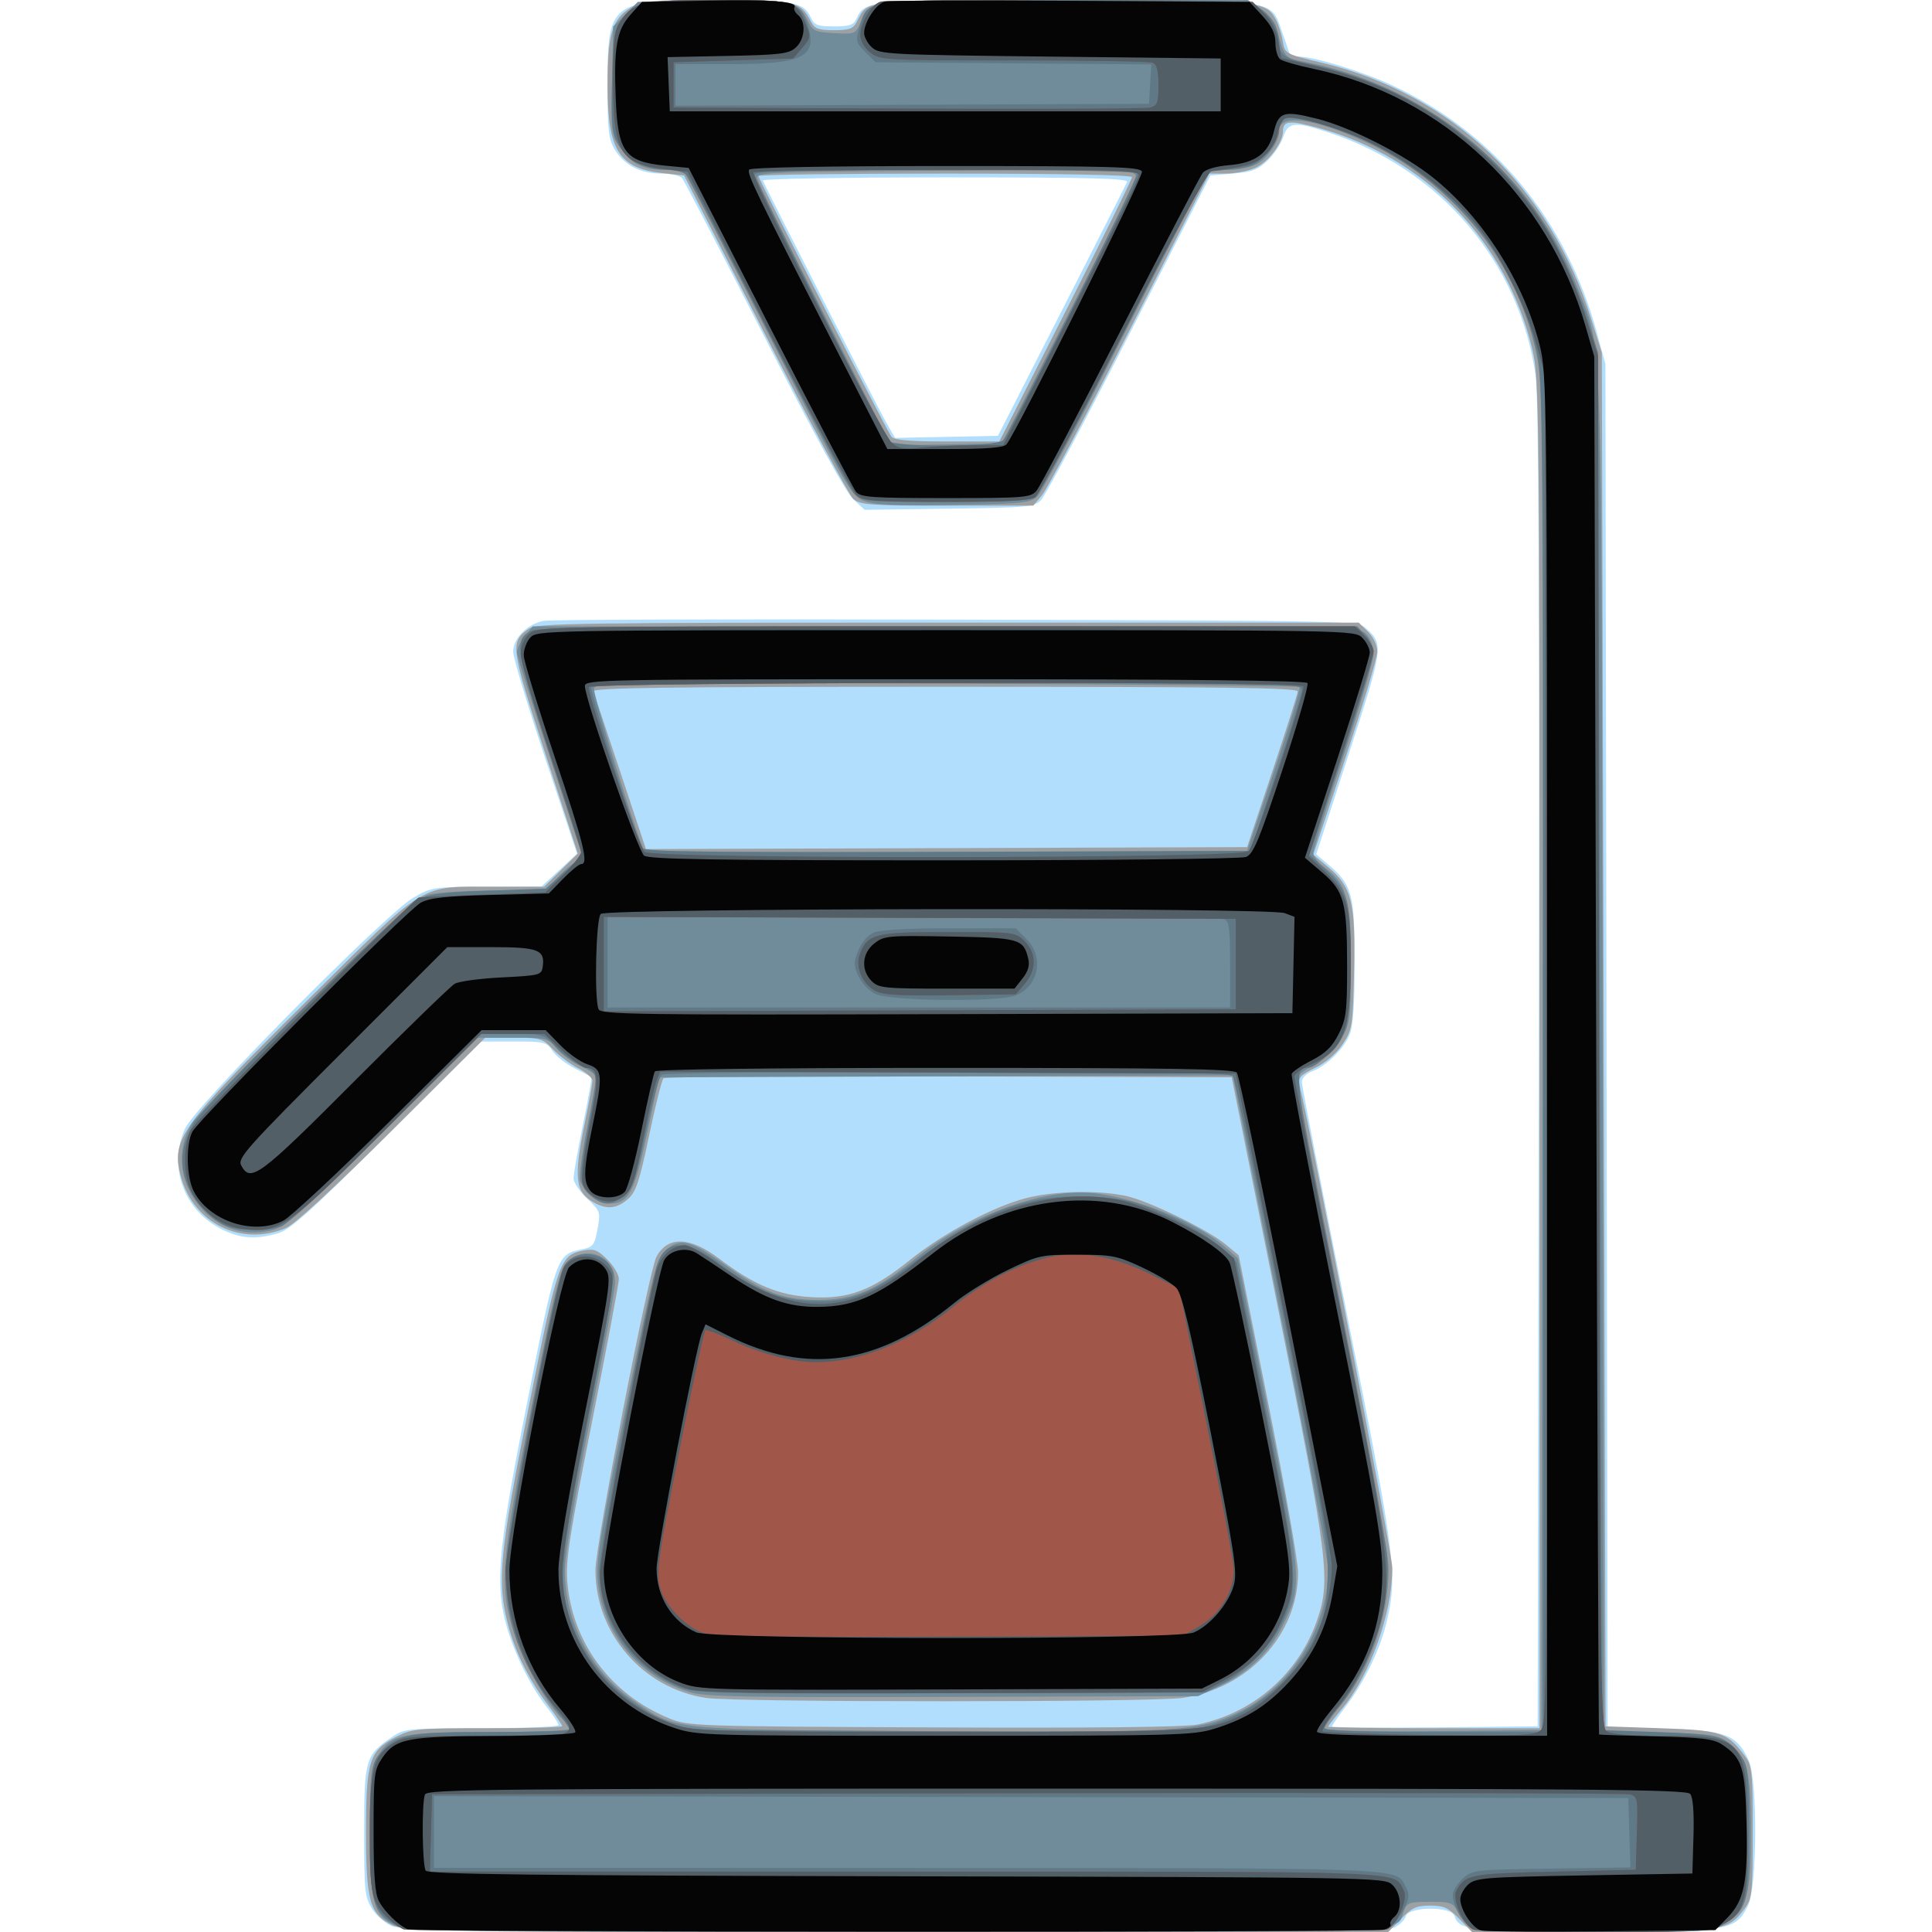 <?xml version="1.0" encoding="UTF-8" standalone="no"?>
<!-- Created with Inkscape (http://www.inkscape.org/) -->

<svg
   version="1.1"
   id="svg2"
   width="512"
   height="512"
   viewBox="0 0 512 512"
   sodipodi:docname="brewing.png"
   xmlns:inkscape="http://www.inkscape.org/namespaces/inkscape"
   xmlns:sodipodi="http://sodipodi.sourceforge.net/DTD/sodipodi-0.dtd"
   xmlns="http://www.w3.org/2000/svg"
   xmlns:svg="http://www.w3.org/2000/svg">
  <defs
     id="defs6" />
  <sodipodi:namedview
     id="namedview4"
     pagecolor="#505050"
     bordercolor="#eeeeee"
     borderopacity="1"
     inkscape:showpageshadow="0"
     inkscape:pageopacity="0"
     inkscape:pagecheckerboard="0"
     inkscape:deskcolor="#505050"
     showgrid="false" />
  <g
     inkscape:groupmode="layer"
     inkscape:label="Image"
     id="g8">
    <g
       id="g170">
      <path
         style="fill:#b0defc"
         d="M 104.159,510.551 C 102.272,509.867 99.878,507.856 98.659,505.93 96.663,502.778 96.5,501.223 96.5,485.334 c 0,-19.106 0.33,-20.211 7.49,-25.084 3.161,-2.151 4.198,-2.25 23.658,-2.25 C 138.842,458 148,457.612 148,457.137 c 0,-0.474 -1.396,-2.612 -3.102,-4.75 -4.062,-5.09 -8.294,-13.534 -10.495,-20.94 -3.243,-10.91 -2.484,-20.374 4.448,-55.448 8.664,-43.841 8.553,-43.517 15.403,-44.918 2.925,-0.598 3.325,-1.12 4.097,-5.343 0.828,-4.531 0.74,-4.788 -2.748,-8.078 -1.982,-1.869 -3.603,-4.295 -3.603,-5.392 0,-1.097 1.127,-7.529 2.505,-14.294 1.378,-6.765 2.39,-12.396 2.25,-12.515 -0.14,-0.118 -2.161,-1.176 -4.49,-2.351 -2.329,-1.175 -4.969,-3.255 -5.865,-4.623 C 144.872,276.156 144.229,276 136.16,276 h -8.61 l -25.025,24.909 C 81.825,321.513 76.809,326.005 73.5,326.903 68.016,328.392 64.591,328.274 60.218,326.447 49.142,321.82 44.232,309.723 49.077,299 51.714,293.164 102.116,242.219 109.5,237.926 c 4.88,-2.837 5.347,-2.908 19.5,-2.956 l 14.5,-0.049 4.714,-4.34 4.714,-4.34 -8.464,-25.348 C 139.809,186.951 136,174.276 136,172.727 c 0,-3.612 3.774,-7.414 8.138,-8.199 1.849,-0.333 51.127,-0.475 109.507,-0.316 104.531,0.284 106.179,0.319 108.365,2.289 4.733,4.265 4.635,4.98 -4.574,33.342 l -8.623,26.557 3.016,2.551 c 6.513,5.508 7.163,7.851 7.168,25.833 0.003,11.608 -0.392,17.206 -1.373,19.5 -1.655,3.868 -6.102,8.205 -9.873,9.63 -1.595,0.603 -2.75,1.794 -2.75,2.837 0,0.989 5.4,28.777 12,61.751 12.808,63.989 13.43,68.808 10.494,81.26 -1.737,7.367 -5.934,16.042 -10.923,22.578 -1.964,2.574 -3.572,4.907 -3.572,5.187 0,0.279 12.262,0.388 27.25,0.241 L 407.5,457.5 l 0.29,-175 C 407.998,157.344 407.762,105.245 406.961,99.584 402.703,69.465 381.732,44.839 352.043,35.092 c -9.019,-2.961 -10.657,-2.791 -11.989,1.243 -0.605,1.834 -2.469,4.647 -4.142,6.25 -2.482,2.379 -4.155,3.007 -9.096,3.415 l -6.054,0.5 -21.442,42 c -11.793,23.1 -22.326,42.9 -23.407,44 -1.829,1.862 -3.506,2.021 -24.364,2.303 l -22.4,0.303 -3.038,-2.803 C 224.139,130.484 215.834,115.285 202.448,89 191.104,66.725 181.357,47.938 180.789,47.25 180.22,46.562 177.763,46 175.328,46 c -5.571,0 -9.859,-2.184 -12.368,-6.299 -1.687,-2.766 -1.953,-5.079 -1.956,-17.001 C 160.998,0.465 161.593,0 190.075,0 210.082,0 213.016,0.546 214.868,4.61 215.807,6.67 216.653,7 221,7 c 4.259,0 5.202,-0.35 6.069,-2.25 2.118,-4.645 3.329,-4.75 55.008,-4.75 56.065,0 54.617,-0.195 57.441,7.725 0.936,2.626 1.864,5.338 2.061,6.025 0.197,0.688 1.394,1.25 2.66,1.25 3.917,0 16.765,3.941 24.502,7.516 C 395.935,35.081 415.112,58.278 423.287,88.5 l 2.164,8 0.298,180.678 0.298,180.678 14.726,0.322 c 16.544,0.361 19.368,1.386 22.603,8.203 2.442,5.146 2.347,33.663 -0.128,38.619 -3.313,6.631 -4.859,6.898 -40.299,6.952 -32.81,0.05 -36.269,-0.337 -37.518,-4.202 -0.854,-2.641 -12.041,-2.555 -12.883,0.098 -0.323,1.017 -1.724,2.367 -3.114,3 -3.726,1.697 -260.564,1.409 -265.275,-0.297 z M 281.305,82.5 c 9.259,-18.15 17.077,-33.562 17.372,-34.25 0.425,-0.99 -9.582,-1.25 -48.154,-1.25 -26.78,0 -48.54,0.374 -48.357,0.831 0.916,2.284 30.458,60.253 32.588,63.946 l 2.467,4.277 13.624,-0.277 13.624,-0.278 z"
         id="path184" />
      <path
         style="fill:#9da1a4"
         d="m 104,510.202 c -6.023,-2.929 -6.997,-6.368 -6.998,-24.718 -0.002,-18.834 0.866,-21.558 8.034,-25.234 4.114,-2.11 5.622,-2.25 24.176,-2.25 C 140.095,458 149,457.756 149,457.457 c 0,-0.299 -1.75,-2.886 -3.89,-5.75 -5.1,-6.828 -8.597,-13.936 -10.537,-21.423 -2.902,-11.199 -2.157,-18.871 5.603,-57.685 7.748,-38.753 8.188,-40 14.533,-41.218 2.684,-0.515 3.708,-0.118 6.25,2.424 1.672,1.672 3.04,3.986 3.04,5.142 0,1.156 -3.197,18.178 -7.104,37.827 -5.93,29.823 -7.016,36.805 -6.576,42.264 1.312,16.257 11.49,29.968 26.96,36.318 5.124,2.103 6.406,2.147 70.142,2.427 42.774,0.188 66.655,-0.075 70,-0.77 14.857,-3.088 26.755,-13.501 31.636,-27.688 3.662,-10.643 2.977,-16.092 -10.407,-82.827 l -12.234,-61 -74.903,-0.256 c -41.197,-0.141 -75.261,0.101 -75.698,0.539 -0.437,0.437 -2.159,7.303 -3.825,15.256 -2.533,12.09 -3.446,14.83 -5.567,16.711 -2.821,2.502 -5.466,2.831 -8.741,1.087 -5.292,-2.818 -5.748,-6.446 -2.684,-21.337 1.1,-5.346 2,-10.336 2,-11.09 0,-0.753 -1.688,-2.238 -3.75,-3.298 -2.062,-1.061 -5.072,-3.32 -6.687,-5.02 C 143.788,275.171 143.211,275 136.106,275 h -7.52 l -24.595,24.468 c -15.695,15.614 -25.921,25.022 -28.261,26 -11.827,4.942 -24.449,-1.281 -27.794,-13.703 -2.642,-9.812 -0.294,-13.102 32.732,-45.872 C 113.842,232.978 110.513,235 131.543,235 h 12.657 l 4.462,-4.399 4.462,-4.399 -8.601,-26.432 c -9.243,-28.404 -9.405,-29.638 -4.363,-33.169 C 142.221,165.157 153.106,165 251.268,165 h 108.823 l 2.455,2.455 c 1.44,1.44 2.452,3.61 2.449,5.25 -0.003,1.538 -3.82,14.27 -8.483,28.295 l -8.477,25.5 3.908,3.271 c 6.271,5.249 7.3,9.341 6.899,27.44 -0.328,14.801 -0.453,15.609 -3.026,19.494 -1.671,2.524 -4.436,4.901 -7.327,6.3 -3.797,1.838 -4.55,2.635 -4.136,4.371 3.648,15.275 24.642,124.546 24.629,128.19 -0.042,12.034 -5.915,28.457 -13.331,37.279 -2.009,2.39 -3.652,4.527 -3.652,4.75 0,0.223 12.6,0.405 28,0.405 h 28 L 407.993,279.25 C 407.986,105.636 407.93,100.267 406.041,92.386 399.203,63.866 377.766,41.691 349.551,33.95 c -7.838,-2.15 -9.548,-1.997 -9.555,0.859 -0.007,3.097 -3.996,8.293 -7.486,9.751 -1.895,0.792 -5.373,1.44 -7.728,1.441 l -4.282,7.46e-4 -21,41.2 c -11.55,22.66 -22.052,42.46 -23.339,43.999 L 273.822,134 H 251.022 c -20.261,0 -23.03,-0.195 -24.865,-1.75 -1.136,-0.963 -11.697,-20.65 -23.469,-43.75 l -21.404,-42 -5.74,-0.628 C 164.04,44.613 161.004,39.778 161.002,22.718 161,9.105 162.209,5.062 167.19,2.026 170.214,0.182 172.183,0.009 190,0.026 211.012,0.046 212.128,0.302 214.918,5.75 215.877,7.623 216.896,8 221,8 c 4.104,0 5.123,-0.377 6.082,-2.25 3.033,-5.923 0.957,-5.703 54.2,-5.728 52.505,-0.024 54.1,0.12 56.823,5.143 0.696,1.284 1.52,3.858 1.83,5.719 0.563,3.373 0.598,3.392 10.436,5.759 34.42,8.28 60.411,33.011 71.313,67.857 l 2.816,9 0.5,182 0.5,182 14.678,0.5 c 15.927,0.543 17.555,1.083 22.26,7.385 1.897,2.541 2.062,4.148 2.062,20.115 0,15.976 -0.164,17.577 -2.071,20.177 -4.493,6.125 -5.749,6.32 -40.631,6.322 L 390.096,512 386.697,508.5 C 383.852,505.57 382.598,505 379,505 c -3.598,0 -4.852,0.57 -7.697,3.5 l -3.399,3.5 -130.202,-0.048 C 117.197,511.908 107.239,511.777 104,510.202 Z M 337.164,204.5 c 3.665,-11 6.703,-20.562 6.75,-21.25 0.068,-0.992 -19.257,-1.25 -93.521,-1.25 -74.464,0 -93.513,0.256 -93.147,1.25 0.253,0.688 3.489,10.365 7.192,21.506 l 6.732,20.256 79.665,-0.256 L 330.5,224.5 Z M 282.417,82.452 C 292.087,63.451 300,47.476 300,46.952 300,46.362 281.169,46 250.5,46 223.275,46 201,46.292 201,46.649 c 0,0.87 34.002,67.508 35.259,69.101 0.704,0.892 4.938,1.25 14.78,1.25 H 264.833 Z M 187.228,449.982 C 170.425,447.532 157.71,432.847 157.806,416 c 0.038,-6.744 14.162,-79.204 16.17,-82.955 2.953,-5.518 8.832,-5.351 16.544,0.469 9.345,7.054 15.78,9.748 24.48,10.249 9.844,0.568 16.059,-1.76 26.001,-9.738 9.021,-7.239 22.141,-14.241 30.948,-16.516 7.395,-1.911 19.261,-2.154 26.551,-0.544 6.041,1.334 21.701,8.981 26.384,12.883 l 3.384,2.82 7.864,39.417 c 4.325,21.679 7.865,41.762 7.866,44.629 0.005,16.443 -13.144,30.727 -30.609,33.252 -8.041,1.162 -118.205,1.177 -126.162,0.017 z"
         id="path182" />
      <path
         style="fill:#708b99"
         d="m 105.27,510.517 c -6.34,-2.756 -7.262,-5.914 -7.266,-24.899 -0.003,-15.184 0.199,-17.21 2.012,-20.144 C 103.661,459.577 106.322,459 129.901,459 141.506,459 151,458.62 151,458.155 c 0,-0.465 -0.882,-1.643 -1.96,-2.619 -3.831,-3.467 -9.953,-14.152 -12.53,-21.87 -4.378,-13.109 -3.936,-19.213 4.424,-61.166 6.464,-32.441 7.421,-36.222 9.676,-38.25 5.055,-4.546 12.39,-1.245 12.39,5.575 0,1.758 -2.99,18.154 -6.645,36.436 -3.983,19.923 -6.657,35.843 -6.676,39.739 -0.066,13.704 6.869,26.97 18.126,34.673 11.657,7.977 8.99,7.701 78.077,8.092 66.657,0.378 71.46,0.099 81.892,-4.76 14.117,-6.575 24.115,-22.246 24.202,-37.932 0.013,-2.435 -5.665,-32.925 -12.618,-67.756 l -12.642,-63.329 -76.029,0.256 -76.029,0.256 -3.192,14.93 C 168.022,316.534 166.641,319 161.064,319 c -2.703,0 -6.218,-2.939 -7.34,-6.138 -0.316,-0.901 0.515,-7.201 1.847,-14 1.332,-6.799 2.423,-12.838 2.425,-13.42 0.002,-0.582 -1.776,-1.843 -3.952,-2.803 -2.175,-0.96 -5.071,-3.071 -6.435,-4.692 C 145.193,275.075 144.893,275 135.878,275 h -9.251 l -25.063,24.909 c -21.787,21.653 -25.635,25.061 -29.434,26.071 -16.283,4.329 -30.031,-14.158 -21.145,-28.434 1.043,-1.675 14.635,-15.713 30.206,-31.195 23.506,-23.373 28.988,-28.335 32.309,-29.244 2.2,-0.603 10.113,-1.098 17.585,-1.101 l 13.585,-0.006 2.551,-2.864 c 1.403,-1.575 3.608,-3.603 4.899,-4.508 l 2.347,-1.644 -8.733,-26.263 C 140.93,186.277 137,173.741 137,172.864 c 0,-0.877 0.933,-2.78 2.073,-4.23 L 141.145,166 h 109.427 c 108.094,0 109.452,0.024 111.427,2 1.185,1.185 2,3.333 2,5.273 0,1.8 -3.6,14.052 -8,27.227 -4.4,13.174 -8,24.667 -8,25.539 0,0.872 1.346,2.581 2.992,3.797 5.923,4.379 7.008,8.322 7.008,25.467 0,14.105 -0.19,15.742 -2.29,19.714 -1.627,3.077 -3.727,5.115 -7.25,7.036 -4.027,2.196 -4.909,3.15 -4.691,5.076 0.148,1.304 5.66,29.401 12.25,62.438 7.937,39.791 11.976,62.238 11.966,66.5 -0.029,12.702 -5.051,26.71 -13.043,36.381 -2.168,2.624 -3.943,5.179 -3.943,5.677 0,0.527 12.033,0.795 28.75,0.641 L 408.5,458.5 408.76,281 c 0.22,-150.714 0.043,-178.653 -1.174,-185.14 C 402.791,70.316 385.646,48.48 361.84,37.598 347.92,31.235 339,30.092 339,34.672 c 0,2.777 -3.072,7.314 -5.967,8.811 -1.613,0.834 -4.868,1.524 -7.233,1.532 -2.365,0.008 -4.795,0.346 -5.4,0.75 -0.605,0.404 -10.617,19.452 -22.248,42.328 -11.631,22.876 -22.095,42.451 -23.253,43.5 -1.899,1.72 -4.09,1.937 -22.399,2.213 -15.915,0.24 -21.036,-0.003 -23.73,-1.129 -3.204,-1.339 -4.865,-4.248 -24.731,-43.306 C 192.326,66.342 182.295,46.938 181.749,46.25 c -0.546,-0.688 -3.076,-1.257 -5.621,-1.265 -5.832,-0.019 -8.94,-1.583 -11.917,-6 -2.237,-3.319 -2.334,-4.165 -2.03,-17.719 L 162.5,7.033 165.767,3.766 169.034,0.5 188.6,0.19 c 21.43,-0.34 22.942,-0.012 25.595,5.542 1.181,2.472 1.922,2.8 6.923,3.064 5.424,0.286 5.641,0.198 6.879,-2.79 C 230.568,-0.2 228.769,0 282.075,0 h 48.63 l 3.385,2.281 c 1.862,1.255 3.689,3.392 4.06,4.75 2.392,8.747 1.899,8.206 8.738,9.598 32.039,6.525 59.554,29.516 71.045,59.362 6.945,18.038 6.438,2.943 6.802,202.687 l 0.328,180.178 14.9,0.322 c 13.196,0.285 15.222,0.558 17.719,2.393 5.419,3.981 6.316,7.38 6.316,23.929 0,16.964 -0.935,20.248 -6.895,24.23 -3.35,2.238 -3.837,2.27 -34.316,2.27 -19.293,0 -31.641,-0.387 -32.842,-1.03 -1.058,-0.566 -2.615,-2.366 -3.46,-4 C 385.04,504.177 384.59,504 378.95,504 c -5.412,0 -6.088,0.235 -6.911,2.399 -2.272,5.975 6.685,5.605 -134.511,5.562 -108.52,-0.033 -129.541,-0.262 -132.258,-1.443 z M 337.744,204.077 c 3.984,-11.783 6.984,-21.683 6.667,-22 -0.317,-0.317 -42.389,-0.727 -93.493,-0.911 -83.226,-0.299 -92.978,-0.172 -93.511,1.217 -0.464,1.21 11.434,39.593 13.291,42.873 0.235,0.416 36.287,0.641 80.115,0.5 L 330.5,225.5 Z M 283.221,83 c 9.746,-18.975 17.734,-35.292 17.75,-36.259 0.028,-1.659 -2.822,-1.745 -50.221,-1.5 -45.642,0.235 -50.239,0.408 -50.132,1.882 0.065,0.893 8.085,17.217 17.824,36.276 l 17.706,34.653 14.676,-0.276 L 265.5,117.5 Z m -100.597,365.381 c -13.696,-4.255 -23.066,-15.791 -24.247,-29.849 -0.413,-4.912 0.972,-13.358 7.456,-45.496 7.522,-37.283 8.115,-39.595 10.728,-41.842 3.759,-3.233 6.473,-2.517 15.785,4.164 10.063,7.22 15.268,9.147 24.654,9.127 9.27,-0.02 15.363,-2.614 25.5,-10.855 12.956,-10.534 30.599,-17.59 44,-17.596 11.025,-0.006 29.754,7.08 38.087,14.409 l 3.477,3.058 8.05,40.5 c 8.976,45.156 9.055,46.339 3.779,56.895 -3.534,7.071 -9.101,12.371 -16.774,15.969 L 317.5,449.5 l -65,0.198 c -55.644,0.17 -65.702,-0.02 -69.876,-1.317 z"
         id="path180" />
      <path
         style="fill:#607986"
         d="M 105.062,510.173 C 98.675,506.748 97.885,503.768 98.212,484.328 98.493,467.588 98.563,467.087 101,464.449 105.582,459.488 108.221,459 130.468,459 141.761,459 151,458.737 151,458.416 c 0,-0.321 -1.979,-3.134 -4.398,-6.25 -8.634,-11.123 -12.601,-22.392 -12.604,-35.81 -0.002,-8.891 13.109,-77.209 15.549,-81.019 3.073,-4.798 11.63,-3.464 13.009,2.028 0.323,1.287 -2.638,18.494 -6.581,38.237 -7.937,39.744 -8.281,44.518 -4.016,55.68 4.104,10.741 13.742,20.442 24.698,24.861 L 182.5,458.5 l 64.923,0.285 c 44.385,0.195 66.599,-0.063 70.219,-0.815 12.928,-2.684 24.704,-11.836 30.576,-23.763 2.727,-5.54 3.26,-7.854 3.596,-15.606 0.366,-8.452 -0.481,-13.494 -11.865,-70.602 -6.743,-33.825 -12.695,-62.062 -13.227,-62.75 -0.759,-0.98 -17.061,-1.247 -75.595,-1.235 -41.045,0.008 -75.139,0.346 -75.765,0.75 -0.626,0.404 -2.513,7.26 -4.193,15.235 -2.601,12.345 -3.444,14.834 -5.668,16.75 -3.246,2.795 -5.482,2.84 -8.866,0.177 C 153.388,314.373 153.312,312.107 156,298 c 2.639,-13.851 2.656,-13.702 -1.75,-15.524 -2.062,-0.853 -5.19,-3.109 -6.949,-5.013 C 144.15,274.052 143.979,274 135.864,274 h -8.238 l -25.063,24.932 c -13.785,13.713 -26.33,25.413 -27.878,26 -4.013,1.522 -12.297,1.319 -15.586,-0.381 -4.198,-2.171 -8.875,-8.005 -10.118,-12.622 -1.321,-4.907 -0.592,-9.044 2.545,-14.429 2.996,-5.144 54.855,-56.69 59.474,-59.115 2.778,-1.458 6.609,-1.946 18.569,-2.361 l 15.069,-0.524 4.86,-4.283 4.86,-4.283 -8.69,-26.871 C 136.457,171.584 136.168,169.586 140.886,167.061 142.249,166.332 176.77,166 251.26,166 h 108.391 l 2.174,2.314 c 1.196,1.273 2.174,3.42 2.174,4.772 0,1.352 -3.825,13.913 -8.5,27.914 l -8.5,25.456 4.005,3.66 c 6.102,5.578 6.996,8.706 6.996,24.485 0,7.538 -0.524,15.416 -1.169,17.569 C 355.638,276.151 349.18,283 346.62,283 c -4.013,0 -3.775,1.773 8.413,62.587 6.604,32.952 12.266,63.063 12.583,66.913 1.073,13.025 -4.506,30.191 -13.05,40.159 -1.961,2.287 -3.565,4.65 -3.565,5.25 0,0.763 8.72,1.091 29,1.091 h 29 L 408.993,279.75 C 408.986,104.805 408.939,100.302 407.014,92.274 403.176,76.265 396.059,64.055 383.755,52.37 373.105,42.257 359.809,34.983 346.536,32.008 340.569,30.671 339,31.186 339,34.483 c 0,1.489 -1.378,4.049 -3.318,6.167 -2.954,3.223 -4.014,3.688 -9.649,4.235 L 319.702,45.5 298.034,87.88 c -11.917,23.309 -22.512,42.996 -23.542,43.75 -1.454,1.063 -6.842,1.37 -24.009,1.37 -21.672,0 -22.178,-0.047 -24.212,-2.25 -1.143,-1.238 -11.339,-20.421 -22.659,-42.629 -11.32,-22.208 -21.093,-40.996 -21.719,-41.75 -0.627,-0.756 -2.991,-1.372 -5.265,-1.373 -5.639,-0.002 -10.758,-2.776 -12.916,-6.998 -1.503,-2.941 -1.743,-5.604 -1.5,-16.681 0.253,-11.55 0.548,-13.529 2.385,-16 3.651,-4.91 5.465,-5.289 25.431,-5.305 20.668,-0.016 21.94,0.327 23.968,6.473 C 216.812,15.021 212.963,17 193.55,17 H 179 v 5.508 5.508 L 241.75,27.758 304.5,27.5 304.801,22.286 305.102,17.072 268.573,16.786 232.043,16.5 229.347,13.803 c -2.547,-2.548 -2.629,-2.919 -1.492,-6.714 2.216,-7.397 -0.127,-7.09 54.117,-7.083 46.284,0.006 48.663,0.096 51.46,1.94 3.504,2.31 5.484,5.595 5.532,9.181 0.046,3.432 1.397,4.403 8.035,5.778 24.905,5.16 46.727,19.58 60.676,40.094 4.885,7.185 10.091,18.224 13.067,27.712 L 423.5,93.5 424,276 l 0.5,182.5 15,0.51 c 16.216,0.551 18.385,1.217 22.181,6.809 1.583,2.333 1.819,4.893 1.819,19.724 0,18.909 -0.482,20.645 -6.804,24.5 -2.985,1.82 -5.231,1.949 -34.011,1.952 -19.23,0.002 -31.539,-0.383 -32.74,-1.026 C 387.724,509.782 385,504.964 385,502.224 c 0,-1.031 1.16,-2.966 2.578,-4.3 2.535,-2.384 2.929,-2.429 23.537,-2.731 l 20.959,-0.306 -0.287,-9.194 L 431.5,476.5 273.25,476.247 115,475.994 V 485.497 495 l 125.75,0.035 c 134.977,0.038 128.991,-0.191 131.796,5.05 1.072,2.003 0.973,2.938 -0.643,6.106 -1.05,2.058 -2.778,4.207 -3.84,4.775 C 366.762,511.662 324.054,512 237.3,512 114.438,512 108.311,511.915 105.062,510.173 Z M 326,255.607 c 0,-9.466 -0.267,-11.496 -1.582,-12 C 323.548,243.273 286.423,243 241.918,243 H 161 v 12 12 h 82.5 82.5 z m -93.784,7.888 c -3.431,-1.491 -6.408,-6.585 -5.518,-9.442 1.18,-3.79 2.695,-5.91 4.959,-6.942 C 233.147,246.431 240.905,246 251.624,246 h 17.53 l 2.923,2.923 c 4.792,4.792 3.087,12.778 -3.196,14.969 -4.808,1.676 -32.586,1.375 -36.665,-0.397 z M 338.164,205.018 C 341.924,193.754 345,183.741 345,182.768 345,181.09 340.234,181 251.059,181 c -51.668,0 -94.164,0.36 -94.436,0.801 -0.584,0.946 12.161,41.121 13.628,42.955 0.794,0.993 17.763,1.202 81.04,1 L 331.327,225.5 Z m -72.292,-88.364 c 2.346,-2.826 36.059,-69.957 35.548,-70.784 C 301.124,45.392 278.184,45 250.441,45 209.006,45 200,45.239 200,46.337 c 0,1.088 32.63,66.116 35.332,70.413 1.164,1.852 28.996,1.764 30.54,-0.096 z M 180.5,447.303 c -13.342,-5.413 -21.7,-17.408 -21.7,-31.142 0,-5.158 12.874,-73.083 15.336,-80.918 2.129,-6.775 7.79,-6.983 16.226,-0.597 9.334,7.065 15.813,9.739 24.637,10.166 10.034,0.486 16.033,-1.845 27.9,-10.842 16.03,-12.154 28.25,-16.978 42.956,-16.958 4.755,0.007 11.12,0.667 14.145,1.467 7.6,2.011 19.712,8.315 24.053,12.519 l 3.616,3.502 7.774,39 c 8.454,42.413 8.814,46.608 4.776,55.737 -2.73,6.171 -9.502,13.342 -15.679,16.603 L 319.5,448.5 252,448.713 c -60.28,0.19 -67.928,0.039 -71.5,-1.41 z"
         id="path178" />
      <path
         style="fill:#a0574a"
         d="m 107,511.294 c -0.825,-0.302 -2.555,-1.504 -3.845,-2.671 C 98.551,504.455 98,502.04 98,486.018 c 0,-17.149 0.94,-20.791 6.19,-23.992 3.031,-1.848 5.014,-2.018 23.478,-2.022 11.093,-0.002 20.88,-0.277 21.75,-0.611 2.369,-0.909 1.964,-2.151 -2.264,-6.955 -7.767,-8.824 -13.11,-23.597 -13.139,-36.329 -0.015,-6.525 13.046,-74.952 15.215,-79.713 2.002,-4.393 8.82,-4.576 11.983,-0.322 1.911,2.57 1.905,2.619 -5.15,38.039 C 151.604,396.502 149,412.013 149,416.183 c 0,19.015 12.63,35.846 30.931,41.221 4.729,1.389 13.846,1.594 70.5,1.583 69.297,-0.013 69.921,-0.051 79.523,-4.96 6.271,-3.206 15.214,-12.531 18.248,-19.028 2.969,-6.357 4.821,-14.284 4.743,-20.299 -0.03,-2.31 -5.767,-32.551 -12.75,-67.201 l -12.696,-63 -76.269,-0.256 -76.269,-0.256 -0.941,2.256 c -0.518,1.241 -2.083,8.058 -3.478,15.15 -2.646,13.445 -3.427,15.231 -7.309,16.707 -3.178,1.208 -8.01,-1.356 -8.848,-4.695 -0.355,-1.414 0.492,-8.229 1.893,-15.232 C 158.84,285.375 158.692,283 155.335,283 c -0.781,0 -3.585,-2.025 -6.231,-4.5 l -4.811,-4.5 h -8.404 -8.404 l -24.492,24.511 c -26.817,26.837 -28.661,28.16 -38.014,27.261 -5.892,-0.566 -11.462,-4.419 -14.227,-9.843 -2.103,-4.124 -2.272,-11.79 -0.358,-16.211 1.083,-2.501 58.68,-61.251 60.646,-61.861 0.253,-0.079 7.886,-0.416 16.961,-0.75 l 16.5,-0.607 4.75,-4.661 c 2.612,-2.563 4.75,-5.274 4.75,-6.023 0,-0.749 -3.6,-12.142 -8,-25.316 -4.4,-13.174 -8,-25.409 -8,-27.188 0,-2.04 0.808,-3.988 2.189,-5.273 C 142.363,166.013 143.069,166 250.734,166 h 108.357 l 2.455,2.455 c 1.35,1.35 2.455,3.19 2.455,4.089 0,0.899 -3.859,13.494 -8.576,27.989 l -8.576,26.355 4.472,4.306 c 5.719,5.507 6.679,9.099 6.631,24.806 -0.054,17.477 -2.029,22.312 -10.701,26.192 -2.337,1.046 -4.25,2.454 -4.25,3.128 0,0.675 5.439,28.216 12.086,61.203 12.835,63.694 13.773,70.737 10.985,82.476 -1.869,7.871 -6.522,17.247 -11.731,23.643 -2.476,3.04 -4.204,5.827 -3.84,6.193 0.365,0.365 13.174,0.797 28.466,0.958 24.697,0.261 27.986,0.111 29.444,-1.348 1.512,-1.512 1.619,-15.739 1.357,-180.294 L 409.483,99.5 l -2.231,-8 c -2.965,-10.63 -9.974,-24.558 -16.198,-32.191 -6.582,-8.071 -17.387,-16.45 -27.476,-21.308 -8.477,-4.082 -20.553,-7.609 -22.928,-6.697 -0.768,0.295 -1.694,2.12 -2.057,4.056 -0.398,2.121 -1.841,4.513 -3.631,6.019 -2.655,2.234 -4.529,2.762 -13.961,3.934 -0.896,0.111 -10.248,17.3 -23.223,42.68 -11.948,23.372 -22.496,43.059 -23.441,43.75 -1.254,0.917 -7.578,1.256 -23.416,1.256 -19.176,0 -21.949,-0.203 -23.856,-1.75 -1.187,-0.963 -11.771,-20.65 -23.521,-43.75 l -21.364,-42 -6.021,-0.682 C 164.375,43.484 162.5,40.283 162.5,21.5 162.5,10.382 162.775,8.094 164.399,5.699 167.916,0.509 170.227,0 190.259,0 c 20.245,0 20.695,0.12 23.202,6.202 1.465,3.553 1.429,3.814 -0.878,6.5 L 210.179,15.5 194.34,16 178.5,16.5 v 6 6 l 62,0.276 c 34.1,0.152 63.013,0.031 64.25,-0.269 1.987,-0.481 2.25,-1.174 2.25,-5.919 0,-3.978 -0.411,-5.532 -1.582,-5.981 C 304.548,16.273 287.959,16 268.553,16 234.372,16 233.187,15.935 230.635,13.927 229.032,12.667 228,10.866 228,9.332 c 0,-3.404 3.017,-8.3 5.49,-8.91 1.106,-0.273 23.714,-0.367 50.242,-0.209 L 331.963,0.5 l 3.034,3.035 c 1.999,2 3.291,4.541 3.788,7.451 l 0.754,4.416 9.223,2.146 c 17.743,4.129 32.012,11.678 44.751,23.676 13.382,12.603 21.411,25.677 27.191,44.277 l 2.797,9 0.259,181.5 c 0.241,168.726 0.377,181.588 1.941,182.75 1.149,0.854 5.927,1.25 15.087,1.25 21.322,0 22.215,1.032 22.209,25.654 -0.006,27.067 1.112,26.346 -40.816,26.346 -16.509,0 -30.748,-0.281 -31.641,-0.623 -2.588,-0.993 -5.781,-8.057 -4.621,-10.223 2.357,-4.405 3.509,-4.633 25.983,-5.154 l 21.599,-0.5 0.286,-9.722 c 0.277,-9.408 0.212,-9.74 -2,-10.274 C 430.529,475.201 358.625,475.076 272,475.226 L 114.5,475.5 114.215,485.75 113.93,496 h 126.312 c 136.626,0 128.924,-0.294 131.777,5.037 1.222,2.284 -1.876,9.31 -4.559,10.34 C 365.467,512.142 109.097,512.06 107,511.294 Z M 327.5,255.5 v -12 L 243.75,243.244 160,242.989 V 255.5 268.011 L 243.75,267.756 327.5,267.5 Z m -95.612,7.035 c -3.471,-1.932 -5.286,-6.359 -3.996,-9.75 C 229.906,247.487 231.873,247 251.268,247 c 17.59,0 17.855,0.032 20.277,2.455 3.178,3.178 3.195,7.573 0.043,11.24 l -2.411,2.806 -17.339,0.244 c -13.656,0.193 -17.894,-0.064 -19.951,-1.21 z m 99.032,-36.938 c 1.647,-1.984 15.137,-42.695 14.493,-43.737 C 344.585,180.52 156,180.754 156,182.095 c 0,2.98 13.416,42.573 14.792,43.655 2.494,1.961 158.497,1.811 160.128,-0.153 z M 258.087,118 h 7.793 l 17.681,-34.605 c 9.725,-19.033 17.904,-35.458 18.177,-36.5 C 302.219,45.053 300.798,45 251.283,45 c -28.022,0 -51.249,0.299 -51.614,0.664 -0.955,0.955 34.085,69.469 36.67,71.701 1.793,1.548 3.164,1.76 8.057,1.25 C 247.64,118.277 253.8,118 258.087,118 Z M 182.324,447.575 C 169.088,443.391 159,430.104 159,416.852 c 0,-4.77 12.916,-73.575 15.13,-80.599 1.139,-3.613 4.248,-6.253 7.364,-6.253 1.127,0 5.05,2.188 8.718,4.862 19.619,14.303 34.952,14.299 52.049,-0.014 16.491,-13.805 36.811,-20.184 53.941,-16.932 7.037,1.336 22.571,8.551 27.573,12.807 l 3.264,2.777 8.039,40 c 8.809,43.831 9.006,46.269 4.534,56.037 -3.253,7.106 -7.542,11.605 -14.827,15.555 L 318.5,448.5 l -66,0.197 c -52.324,0.156 -66.865,-0.076 -70.176,-1.123 z"
         id="path176" />
      <path
         style="fill:#525f66"
         d="m 107,511.294 c -0.825,-0.302 -2.555,-1.504 -3.845,-2.671 C 98.551,504.455 98,502.04 98,486.018 c 0,-17.149 0.94,-20.791 6.19,-23.992 3.031,-1.848 5.014,-2.018 23.478,-2.022 11.093,-0.002 20.88,-0.277 21.75,-0.611 2.369,-0.909 1.964,-2.151 -2.264,-6.955 -7.767,-8.824 -13.11,-23.597 -13.139,-36.329 -0.015,-6.525 13.046,-74.952 15.215,-79.713 2.002,-4.393 8.82,-4.576 11.983,-0.322 1.911,2.57 1.905,2.619 -5.15,38.039 C 151.604,396.502 149,412.013 149,416.183 c 0,19.015 12.63,35.846 30.931,41.221 4.729,1.389 13.846,1.594 70.5,1.583 69.297,-0.013 69.921,-0.051 79.523,-4.96 6.271,-3.206 15.214,-12.531 18.248,-19.028 2.969,-6.357 4.821,-14.284 4.743,-20.299 -0.03,-2.31 -5.767,-32.551 -12.75,-67.201 l -12.696,-63 -76.269,-0.256 -76.269,-0.256 -0.941,2.256 c -0.518,1.241 -2.083,8.058 -3.478,15.15 -2.646,13.445 -3.427,15.231 -7.309,16.707 -3.178,1.208 -8.01,-1.356 -8.848,-4.695 -0.355,-1.414 0.492,-8.229 1.893,-15.232 C 158.84,285.375 158.692,283 155.335,283 c -0.781,0 -3.585,-2.025 -6.231,-4.5 l -4.811,-4.5 h -8.404 -8.404 l -24.492,24.511 c -26.817,26.837 -28.661,28.16 -38.014,27.261 -5.892,-0.566 -11.462,-4.419 -14.227,-9.843 -2.103,-4.124 -2.272,-11.79 -0.358,-16.211 1.083,-2.501 58.68,-61.251 60.646,-61.861 0.253,-0.079 7.886,-0.416 16.961,-0.75 l 16.5,-0.607 4.75,-4.661 c 2.612,-2.563 4.75,-5.274 4.75,-6.023 0,-0.749 -3.6,-12.142 -8,-25.316 -4.4,-13.174 -8,-25.409 -8,-27.188 0,-2.04 0.808,-3.988 2.189,-5.273 C 142.363,166.013 143.069,166 250.734,166 h 108.357 l 2.455,2.455 c 1.35,1.35 2.455,3.19 2.455,4.089 0,0.899 -3.859,13.494 -8.576,27.989 l -8.576,26.355 4.472,4.306 c 5.719,5.507 6.679,9.099 6.631,24.806 -0.054,17.477 -2.029,22.312 -10.701,26.192 -2.337,1.046 -4.25,2.454 -4.25,3.128 0,0.675 5.439,28.216 12.086,61.203 12.835,63.694 13.773,70.737 10.985,82.476 -1.869,7.871 -6.522,17.247 -11.731,23.643 -2.476,3.04 -4.204,5.827 -3.84,6.193 0.365,0.365 13.174,0.797 28.466,0.958 24.697,0.261 27.986,0.111 29.444,-1.348 1.512,-1.512 1.619,-15.739 1.357,-180.294 L 409.483,99.5 l -2.231,-8 c -2.965,-10.63 -9.974,-24.558 -16.198,-32.191 -6.582,-8.071 -17.387,-16.45 -27.476,-21.308 -8.477,-4.082 -20.553,-7.609 -22.928,-6.697 -0.768,0.295 -1.694,2.12 -2.057,4.056 -0.398,2.121 -1.841,4.513 -3.631,6.019 -2.655,2.234 -4.529,2.762 -13.961,3.934 -0.896,0.111 -10.248,17.3 -23.223,42.68 -11.948,23.372 -22.496,43.059 -23.441,43.75 -1.254,0.917 -7.578,1.256 -23.416,1.256 -19.176,0 -21.949,-0.203 -23.856,-1.75 -1.187,-0.963 -11.771,-20.65 -23.521,-43.75 l -21.364,-42 -6.021,-0.682 C 164.375,43.484 162.5,40.283 162.5,21.5 162.5,10.382 162.775,8.094 164.399,5.699 167.916,0.509 170.227,0 190.259,0 c 20.245,0 20.695,0.12 23.202,6.202 1.465,3.553 1.429,3.814 -0.878,6.5 L 210.179,15.5 194.34,16 178.5,16.5 v 6 6 l 62,0.276 c 34.1,0.152 63.013,0.031 64.25,-0.269 1.987,-0.481 2.25,-1.174 2.25,-5.919 0,-3.978 -0.411,-5.532 -1.582,-5.981 C 304.548,16.273 287.959,16 268.553,16 234.372,16 233.187,15.935 230.635,13.927 229.032,12.667 228,10.866 228,9.332 c 0,-3.404 3.017,-8.3 5.49,-8.91 1.106,-0.273 23.714,-0.367 50.242,-0.209 L 331.963,0.5 l 3.034,3.035 c 1.999,2 3.291,4.541 3.788,7.451 l 0.754,4.416 9.223,2.146 c 17.743,4.129 32.012,11.678 44.751,23.676 13.382,12.603 21.411,25.677 27.191,44.277 l 2.797,9 0.259,181.5 c 0.241,168.726 0.377,181.588 1.941,182.75 1.149,0.854 5.927,1.25 15.087,1.25 21.322,0 22.215,1.032 22.209,25.654 -0.006,27.067 1.112,26.346 -40.816,26.346 -16.509,0 -30.748,-0.281 -31.641,-0.623 -2.588,-0.993 -5.781,-8.057 -4.621,-10.223 2.357,-4.405 3.509,-4.633 25.983,-5.154 l 21.599,-0.5 0.286,-9.722 c 0.277,-9.408 0.212,-9.74 -2,-10.274 C 430.529,475.201 358.625,475.076 272,475.226 L 114.5,475.5 114.215,485.75 113.93,496 h 126.312 c 136.626,0 128.924,-0.294 131.777,5.037 1.222,2.284 -1.876,9.31 -4.559,10.34 C 365.467,512.142 109.097,512.06 107,511.294 Z M 327.5,255.5 v -12 L 243.75,243.244 160,242.989 V 255.5 268.011 L 243.75,267.756 327.5,267.5 Z m -95.612,7.035 c -3.471,-1.932 -5.286,-6.359 -3.996,-9.75 C 229.906,247.487 231.873,247 251.268,247 c 17.59,0 17.855,0.032 20.277,2.455 3.178,3.178 3.195,7.573 0.043,11.24 l -2.411,2.806 -17.339,0.244 c -13.656,0.193 -17.894,-0.064 -19.951,-1.21 z m 99.032,-36.938 c 1.647,-1.984 15.137,-42.695 14.493,-43.737 C 344.585,180.52 156,180.754 156,182.095 c 0,2.98 13.416,42.573 14.792,43.655 2.494,1.961 158.497,1.811 160.128,-0.153 z M 258.087,118 h 7.793 l 17.681,-34.605 c 9.725,-19.033 17.904,-35.458 18.177,-36.5 C 302.219,45.053 300.798,45 251.283,45 c -28.022,0 -51.249,0.299 -51.614,0.664 -0.955,0.955 34.085,69.469 36.67,71.701 1.793,1.548 3.164,1.76 8.057,1.25 C 247.64,118.277 253.8,118 258.087,118 Z M 182.324,447.575 C 169.088,443.391 159,430.104 159,416.852 c 0,-4.77 12.916,-73.575 15.13,-80.599 1.139,-3.613 4.248,-6.253 7.364,-6.253 1.127,0 5.05,2.188 8.718,4.862 19.619,14.303 34.952,14.299 52.049,-0.014 16.491,-13.805 36.811,-20.184 53.941,-16.932 7.037,1.336 22.571,8.551 27.573,12.807 l 3.264,2.777 8.039,40 c 8.809,43.831 9.006,46.269 4.534,56.037 -3.253,7.106 -7.542,11.605 -14.827,15.555 L 318.5,448.5 l -66,0.197 c -52.324,0.156 -66.865,-0.076 -70.176,-1.123 z m 135.83,-16.811 c 5.27,-3.098 8.875,-9.172 8.801,-14.83 C 326.931,414.045 323.668,396.525 319.705,377 L 312.5,341.5 305,337.75 c -10.036,-5.018 -19.537,-6.497 -27.928,-4.347 -8.349,2.139 -16.589,6.504 -24.69,13.077 C 240.909,355.792 227.916,361 216.161,361 c -6.155,0 -15.036,-2.347 -22.576,-5.966 -3.308,-1.588 -6.304,-2.708 -6.657,-2.49 -0.353,0.218 -3.471,14.698 -6.929,32.176 -5.618,28.4 -6.165,32.216 -5.142,35.89 1.318,4.731 6.524,10.279 11.335,12.077 2.519,0.942 18.083,1.186 65.307,1.024 l 62,-0.212 z"
         id="path174" />
      <path
         style="fill:#050505"
         d="m 108.107,511.29 c -2.408,-0.954 -6.241,-4.682 -7.702,-7.49 C 99.371,501.812 99,496.905 99,485.198 c 0,-14.904 0.143,-16.115 2.285,-19.3 3.469,-5.159 6.636,-5.778 29.906,-5.841 11.38,-0.031 20.945,-0.467 21.255,-0.969 0.31,-0.502 -1.489,-3.314 -3.997,-6.25 C 139.873,442.803 135,429.509 135,416.149 c 0,-9.992 13.372,-77.883 15.82,-80.323 3.027,-3.016 7.537,-2.736 9.725,0.603 1.497,2.285 1.172,4.526 -5.479,37.75 -4.515,22.556 -7.07,37.722 -7.068,41.966 0.006,18.783 12.538,35.804 30.773,41.795 6.074,1.996 8.328,2.06 71.661,2.06 61.239,0 65.774,-0.12 71.443,-1.884 8.48,-2.639 14.046,-6.155 19.92,-12.582 6.229,-6.816 9.805,-14.169 11.393,-23.424 l 1.211,-7.063 -12.795,-64.773 C 334.567,314.648 328.347,284.938 327.782,284.25 326.977,283.27 310.277,283 250.437,283 c -46.206,0 -76.546,0.369 -76.896,0.934 -0.317,0.514 -1.926,7.592 -3.574,15.729 -1.648,8.137 -3.643,15.442 -4.434,16.233 -2.071,2.071 -7.536,1.82 -9.174,-0.42 -1.83,-2.503 -1.716,-5.518 0.642,-16.976 2.836,-13.782 2.73,-15.104 -1.312,-16.438 -1.822,-0.601 -5.063,-2.886 -7.203,-5.078 L 144.594,273 h -8.482 -8.482 l -24.565,24.38 c -13.511,13.409 -26.099,25.158 -27.975,26.109 -7.868,3.987 -19.649,0.132 -23.734,-7.767 -1.943,-3.757 -2.156,-12.309 -0.394,-15.771 1.74,-3.418 56.861,-58.712 60.538,-60.728 2.308,-1.266 6.57,-1.738 18.476,-2.046 l 15.476,-0.401 3.773,-3.888 C 151.3,230.75 153.448,229 153.999,229 c 2.066,0 0.785,-5.192 -7.042,-28.523 -4.423,-13.187 -8.092,-25.215 -8.152,-26.73 -0.06,-1.514 0.704,-3.652 1.698,-4.75 C 142.288,167.024 143.634,167 250.655,167 c 107.012,0 108.37,0.025 110.345,2 1.1,1.1 2,2.88 2,3.956 0,1.076 -3.867,13.744 -8.592,28.152 l -8.592,26.196 4.559,3.897 c 5.844,4.995 6.613,7.881 6.62,24.837 0.005,12.057 -0.241,14.026 -2.244,18 -1.696,3.362 -3.464,5.085 -7.176,6.991 -2.709,1.391 -5.081,2.994 -5.271,3.563 -0.19,0.569 5.149,28.455 11.864,61.971 10.625,53.031 12.203,62.17 12.161,70.437 -0.07,13.854 -4.207,24.942 -13.484,36.139 -2.114,2.551 -3.843,5.139 -3.843,5.75 0,0.791 8.798,1.111 30.5,1.111 H 410 V 279.66 C 410,102.935 409.96,99.161 408.01,91.41 403.806,74.702 392.889,57.565 379.746,47.044 372.184,40.99 357.805,33.685 349.142,31.496 c -8.978,-2.269 -10.263,-1.89 -11.562,3.41 -1.41,5.756 -4.832,8.284 -12.017,8.88 -3.247,0.269 -6.044,1.087 -6.791,1.986 -0.699,0.84 -10.531,19.712 -21.85,41.937 -11.318,22.225 -21.326,41.283 -22.24,42.35 -1.553,1.814 -3.127,1.941 -24.049,1.941 -19.552,0 -22.561,-0.208 -23.76,-1.645 C 226.118,129.451 215.825,109.763 204,86.605 L 182.5,44.5 l -6,-0.579 C 165.624,42.871 163.745,40.377 163.182,26.249 162.632,12.453 163.408,8.024 167.101,3.884 L 170.12,0.5 187.287,0.181 c 17.253,-0.32 24.21,0.205 23.252,1.756 -0.284,0.46 0.153,1.392 0.972,2.072 2.155,1.788 1.827,6.374 -0.613,8.586 -1.846,1.673 -4.041,1.944 -18.042,2.224 l -15.94,0.319 0.292,7.181 L 177.5,29.5 h 73 73 v -7 -7 L 278.354,15 C 235.751,14.528 233.089,14.393 231.104,12.595 229.947,11.547 229,9.817 229,8.749 c 0,-2.903 3.204,-7.764 5.49,-8.328 1.106,-0.273 23.307,-0.367 49.338,-0.209 L 331.155,0.5 l 3.422,3.735 C 337.067,6.953 338,8.895 338,11.363 c 0,1.866 0.562,3.819 1.25,4.34 0.688,0.521 4.701,1.672 8.919,2.556 34.311,7.197 62.025,33.456 72.025,68.241 l 2.3,8 0.516,182.5 c 0.284,100.375 0.623,182.571 0.753,182.658 0.13,0.087 6.895,0.312 15.034,0.5 12.055,0.278 15.295,0.669 17.486,2.106 5.413,3.551 6.188,6.002 6.558,20.743 0.396,15.757 -0.589,20.643 -5.091,25.25 l -3.169,3.243 -30,0.306 c -16.5,0.168 -30.923,0.074 -32.051,-0.209 C 390.209,511.014 387,506.172 387,503.251 c 0,-1.067 0.946,-2.798 2.103,-3.846 1.935,-1.753 4.385,-1.945 30.75,-2.405 l 28.647,-0.5 0.287,-9.852 c 0.187,-6.406 -0.118,-10.341 -0.872,-11.25 C 446.93,474.211 421.574,474 279.985,474 c -151.15,0 -166.827,0.148 -167.378,1.582 -0.885,2.306 -0.714,18.702 0.21,20.157 0.617,0.972 28.049,1.295 127.38,1.5 122.889,0.254 126.655,0.317 128.698,2.166 2.443,2.211 2.772,6.797 0.616,8.586 -0.819,0.68 -1.274,1.584 -1.011,2.009 0.263,0.425 -0.53,1.043 -1.761,1.373 -2.807,0.752 -256.73,0.671 -258.632,-0.083 z M 94.008,286.437 C 107.478,272.927 119.4,261.35 120.5,260.71 c 1.1,-0.64 6.725,-1.4 12.5,-1.687 10.023,-0.499 10.515,-0.627 10.827,-2.828 C 144.466,251.685 142.662,251 130.147,251 h -11.608 l -27.873,27.873 c -25.581,25.581 -27.779,28.048 -26.735,30 2.483,4.639 4.807,2.905 30.076,-22.436 z m 248.772,-30.7 0.28,-12.763 -2.595,-0.987 C 336.42,240.449 160.745,240.655 159.2,242.2 c -1.262,1.262 -1.752,22.197 -0.591,25.223 0.551,1.436 9.332,1.563 92.25,1.332 L 342.5,268.5 Z M 231,260 c -2.909,-2.909 -2.589,-7.392 0.714,-9.989 2.572,-2.023 3.615,-2.118 19.967,-1.823 18.558,0.336 19.526,0.608 20.81,5.855 0.435,1.777 -0.019,3.358 -1.507,5.25 L 268.855,262 H 250.927 C 234.333,262 232.851,261.851 231,260 Z m 99.185,-32.887 c 1.96,-0.751 3.439,-4.28 9.634,-22.983 4.026,-12.153 7.037,-22.554 6.691,-23.113 C 346.092,180.339 314.037,180 250.441,180 159.663,180 155,180.087 155,181.777 c 0,3.527 14.034,43.746 15.692,44.973 1.318,0.975 18.806,1.25 79.434,1.25 42.833,0 78.783,-0.398 80.059,-0.887 z M 266.744,117.75 c 2.929,-3.703 36.358,-71.043 35.882,-72.282 C 302.141,44.204 294.917,44 250.59,44 c -31.667,0 -51.7,0.368 -52.063,0.956 -0.645,1.044 1.791,6.075 22.662,46.794 L 235.157,119 h 15.299 c 11.045,0 15.574,-0.348 16.288,-1.25 z M 180.035,445.812 C 168.444,441.332 160,428.841 160,416.175 c 0,-6.052 14.132,-78.684 15.982,-82.141 1.458,-2.725 5.803,-3.7 8.632,-1.938 1.239,0.772 5.32,3.479 9.069,6.015 9.157,6.194 15.161,8.318 23.25,8.224 9.97,-0.116 15.993,-2.94 30.38,-14.245 18.921,-14.868 43.744,-18.165 63.116,-8.382 8.133,4.107 14.339,8.487 15.436,10.893 0.56,1.229 4.462,19.484 8.671,40.566 6.286,31.486 7.54,39.313 7.022,43.823 -1.29,11.226 -8.238,21.144 -18.321,26.155 L 318.5,447.5 252,447.712 c -65.547,0.209 -66.578,0.182 -71.965,-1.9 z m 136.263,-13.163 c 4.361,-1.822 9.381,-7.741 10.691,-12.607 0.939,-3.488 0.179,-8.505 -6.099,-40.263 -5.389,-27.264 -7.649,-36.808 -9.093,-38.41 -1.057,-1.172 -5.156,-3.642 -9.109,-5.489 -6.644,-3.105 -7.944,-3.36 -17.188,-3.369 -9.668,-0.01 -10.282,0.126 -18.5,4.089 -4.675,2.255 -10.984,6.133 -14.021,8.618 -20.219,16.548 -39.192,19.272 -60.241,8.649 l -5.762,-2.908 -0.953,2.271 c -1.596,3.804 -12.028,57.982 -12.026,62.455 0.005,7.508 4.051,14.018 10.503,16.898 4.435,1.98 127.071,2.041 131.798,0.066 z"
         id="path172" />
    </g>
  </g>
</svg>
